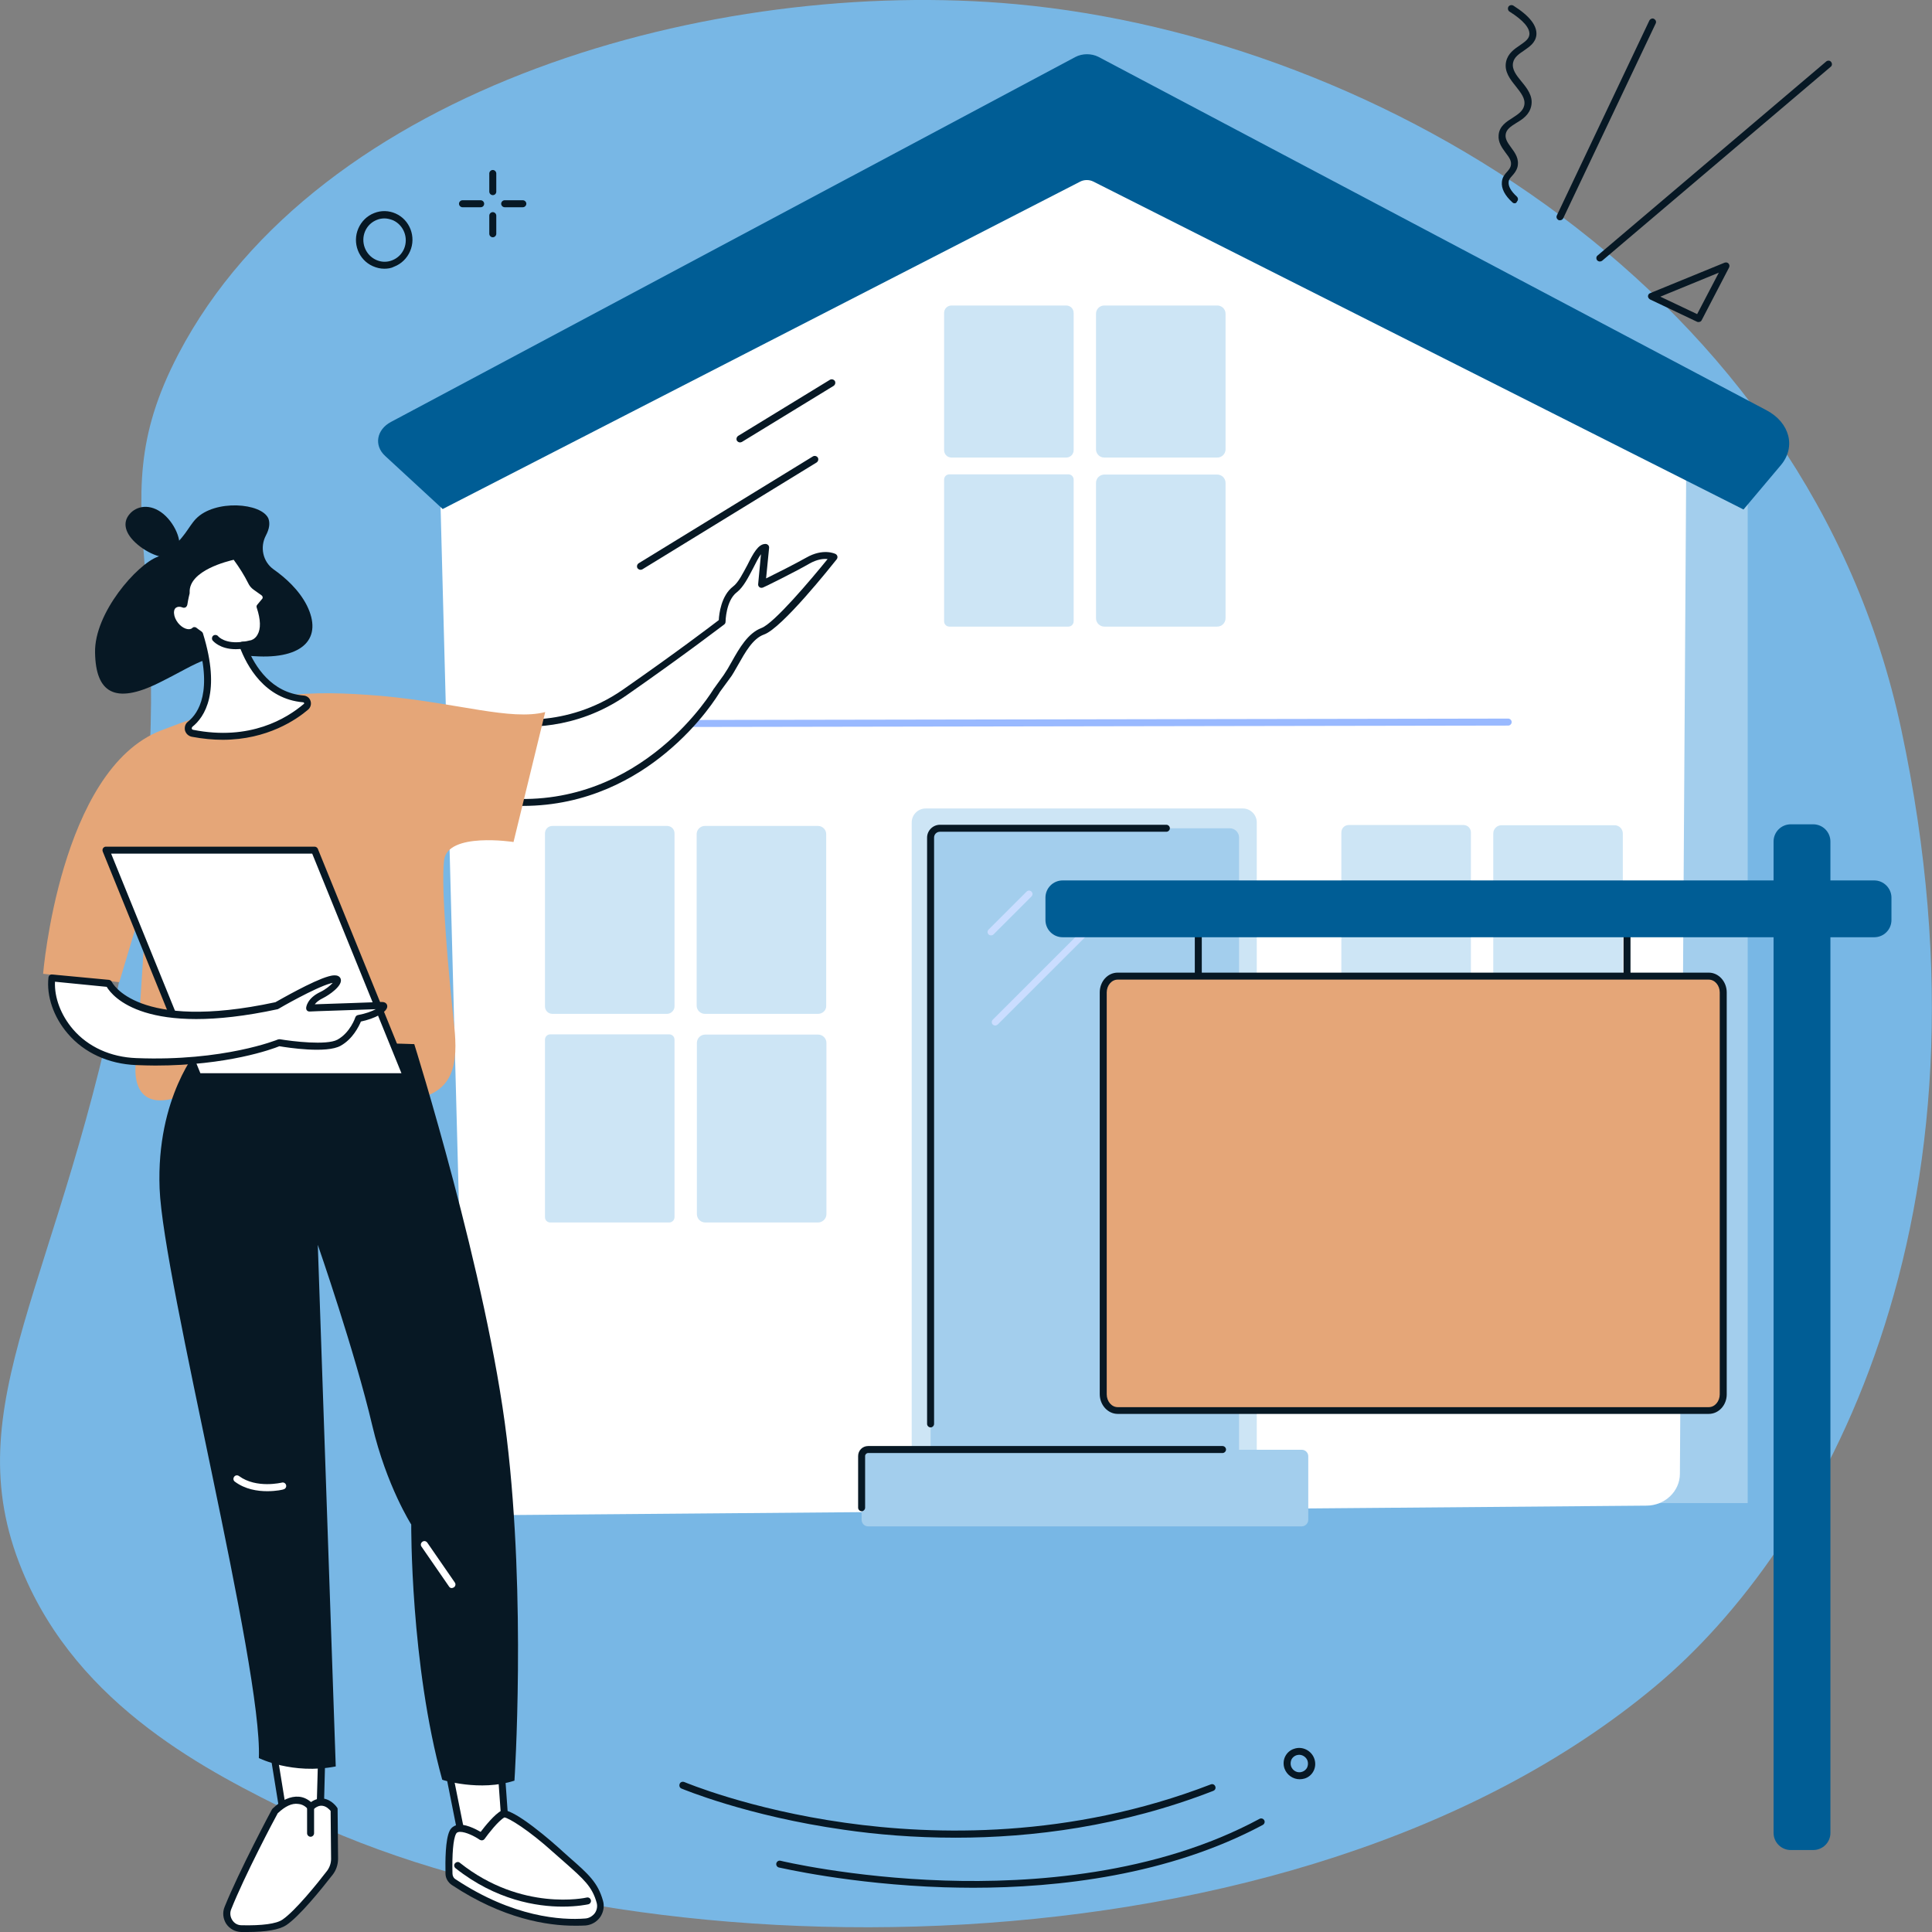 <svg width="500" height="500" viewBox="0 0 500 500" fill="none" xmlns="http://www.w3.org/2000/svg">
<rect x="0" y="0" width="500" height="500" fill="#808080" stroke="none"/>
<g clip-path="url(#clip0_148_402)">
<path d="M5.728 406.412C20.321 441.907 54.45 458.72 76.218 469.447C162.144 511.751 334.901 514.403 428.304 436.483C471.358 400.627 519.175 315.837 492.04 188.743C467.981 75.871 357.513 9.823 263.024 1.085C184.696 -6.147 82.368 22.478 46.189 91.599C23.456 135.049 50.772 148.849 32.139 247.318C16.039 332.47 -12.12 363.023 5.728 406.412Z" fill="#78B7E5"/>
<path d="M452.303 104.134H400.627V388.996H452.303V104.134Z" fill="#A3CEED"/>
<path d="M434.756 381.403L436.444 112.812L273.396 40.014L113.603 115.343L120.718 385.561C120.839 389.237 123.974 392.19 127.834 392.13L426.073 389.659C430.897 389.659 434.756 385.923 434.756 381.403Z" fill="white"/>
<path d="M172.636 262.384H142.969C141.884 262.384 141.04 261.54 141.04 260.456V215.68C141.04 214.596 141.884 213.752 142.969 213.752H172.636C173.722 213.752 174.566 214.596 174.566 215.68V260.456C174.566 261.48 173.661 262.384 172.636 262.384Z" fill="#CDE5F5"/>
<path d="M211.71 262.384H182.405C181.259 262.384 180.294 261.42 180.294 260.275V215.861C180.294 214.716 181.259 213.752 182.405 213.752H211.71C212.856 213.752 213.821 214.716 213.821 215.861V260.275C213.881 261.42 212.916 262.384 211.71 262.384Z" fill="#CDE5F5"/>
<path d="M173.179 316.379H142.426C141.643 316.379 141.04 315.777 141.04 314.993V269.073C141.04 268.29 141.643 267.687 142.426 267.687H173.179C173.963 267.687 174.566 268.29 174.566 269.073V314.993C174.566 315.777 173.903 316.379 173.179 316.379Z" fill="#CDE5F5"/>
<path d="M211.71 316.379H182.525C181.319 316.379 180.354 315.415 180.354 314.21V269.917C180.354 268.712 181.319 267.747 182.525 267.747H211.71C212.916 267.747 213.881 268.712 213.881 269.917V314.21C213.881 315.415 212.856 316.379 211.71 316.379Z" fill="#CDE5F5"/>
<path d="M275.928 118.416H246.261C245.176 118.416 244.332 117.573 244.332 116.488V80.993C244.332 79.908 245.176 79.065 246.261 79.065H275.928C277.014 79.065 277.858 79.908 277.858 80.993V116.488C277.858 117.573 277.014 118.416 275.928 118.416Z" fill="#CDE5F5"/>
<path d="M315.062 118.416H285.757C284.611 118.416 283.646 117.452 283.646 116.307V81.174C283.646 80.029 284.611 79.065 285.757 79.065H315.062C316.208 79.065 317.173 80.029 317.173 81.174V116.307C317.173 117.452 316.208 118.416 315.062 118.416Z" fill="#CDE5F5"/>
<path d="M276.471 162.167H245.718C244.935 162.167 244.332 161.564 244.332 160.781V124.141C244.332 123.358 244.935 122.755 245.718 122.755H276.471C277.255 122.755 277.858 123.358 277.858 124.141V160.781C277.858 161.564 277.255 162.167 276.471 162.167Z" fill="#CDE5F5"/>
<path d="M315.002 162.167H285.817C284.611 162.167 283.646 161.203 283.646 159.998V124.985C283.646 123.78 284.611 122.815 285.817 122.815H315.002C316.208 122.815 317.173 123.78 317.173 124.985V159.998C317.173 161.203 316.208 162.167 315.002 162.167Z" fill="#CDE5F5"/>
<path d="M378.738 262.263H349.071C347.986 262.263 347.142 261.42 347.142 260.335V215.439C347.142 214.355 347.986 213.511 349.071 213.511H378.738C379.824 213.511 380.668 214.355 380.668 215.439V260.335C380.668 261.42 379.763 262.263 378.738 262.263Z" fill="#CDE5F5"/>
<path d="M417.872 262.263H388.567C387.421 262.263 386.457 261.299 386.457 260.154V215.68C386.457 214.535 387.421 213.571 388.567 213.571H417.872C419.018 213.571 419.983 214.535 419.983 215.68V260.154C419.983 261.299 419.018 262.263 417.872 262.263Z" fill="#CDE5F5"/>
<path d="M379.281 316.379H348.528C347.745 316.379 347.142 315.777 347.142 314.993V269.013C347.142 268.229 347.745 267.627 348.528 267.627H379.281C380.065 267.627 380.668 268.229 380.668 269.013V314.993C380.668 315.777 380.005 316.379 379.281 316.379Z" fill="#CDE5F5"/>
<path d="M417.812 316.379H388.627C387.421 316.379 386.457 315.415 386.457 314.21V269.857C386.457 268.651 387.421 267.687 388.627 267.687H417.812C419.018 267.687 419.983 268.651 419.983 269.857V314.21C419.983 315.415 419.018 316.379 417.812 316.379Z" fill="#CDE5F5"/>
<path d="M278.28 14.764L101.182 109.196C97.443 111.185 96.719 115.283 99.674 117.994L114.568 131.734L279.546 47.005C280.571 46.463 281.958 46.463 282.983 47.005L451.218 131.855L460.866 120.405C464.845 115.704 463.217 109.377 457.187 106.183L284.25 14.704C282.441 13.8 280.089 13.8 278.28 14.764Z" fill="#005D95"/>
<path d="M321.635 393.214H239.568C237.578 393.214 235.95 391.587 235.95 389.599V212.848C235.95 210.859 237.578 209.232 239.568 209.232H321.635C323.625 209.232 325.253 210.859 325.253 212.848V389.659C325.253 391.648 323.625 393.214 321.635 393.214Z" fill="#CDE5F5"/>
<path d="M318.258 386.766H243.246C241.92 386.766 240.834 385.682 240.834 384.356V216.765C240.834 215.439 241.92 214.355 243.246 214.355H318.258C319.585 214.355 320.67 215.439 320.67 216.765V384.356C320.67 385.682 319.585 386.766 318.258 386.766Z" fill="#A3CEED"/>
<path d="M336.891 395.022H224.674C223.709 395.022 222.986 394.239 222.986 393.335V376.883C222.986 375.919 223.77 375.196 224.674 375.196H336.891C337.856 375.196 338.579 375.979 338.579 376.883V393.335C338.579 394.239 337.795 395.022 336.891 395.022Z" fill="#A3CEED"/>
<path d="M240.835 369.411C240.352 369.411 239.93 368.989 239.93 368.507V216.765C239.93 214.957 241.438 213.451 243.247 213.451H301.857C302.34 213.451 302.762 213.872 302.762 214.355C302.762 214.837 302.34 215.259 301.857 215.259H243.247C242.402 215.259 241.739 215.921 241.739 216.765V368.507C241.739 368.989 241.317 369.411 240.835 369.411Z" fill="#071824"/>
<path d="M222.986 391.105C222.504 391.105 222.082 390.683 222.082 390.201V376.823C222.082 375.377 223.227 374.232 224.674 374.232H316.389C316.872 374.232 317.294 374.653 317.294 375.136C317.294 375.618 316.872 376.04 316.389 376.04H224.674C224.252 376.04 223.891 376.401 223.891 376.823V390.201C223.891 390.683 223.468 391.105 222.986 391.105Z" fill="#071824"/>
<path d="M143.511 188.201C143.029 188.201 142.607 187.779 142.607 187.297C142.607 186.814 143.029 186.393 143.511 186.393L390.316 185.971C390.798 185.971 391.22 186.393 391.22 186.875C391.22 187.357 390.798 187.779 390.316 187.779L143.511 188.201Z" fill="#99B9FF"/>
<path d="M257.598 265.397C257.357 265.397 257.115 265.337 256.934 265.156C256.573 264.794 256.573 264.252 256.934 263.891L287.868 232.976C288.23 232.614 288.772 232.614 289.134 232.976C289.496 233.337 289.496 233.88 289.134 234.241L258.201 265.156C258.02 265.277 257.839 265.397 257.598 265.397Z" fill="#CADDFF"/>
<path d="M256.512 242.075C256.271 242.075 256.03 242.015 255.849 241.834C255.487 241.473 255.487 240.93 255.849 240.569L265.678 230.746C266.04 230.384 266.582 230.384 266.944 230.746C267.306 231.108 267.306 231.65 266.944 232.012L257.115 241.834C256.934 242.015 256.693 242.075 256.512 242.075Z" fill="#CADDFF"/>
<path d="M310.118 253.525C309.635 253.525 309.213 253.104 309.213 252.621V239.364C309.213 238.882 309.635 238.46 310.118 238.46C310.6 238.46 311.022 238.882 311.022 239.364V252.621C311.022 253.164 310.6 253.525 310.118 253.525Z" fill="#071824"/>
<path d="M421.068 253.525C420.586 253.525 420.164 253.104 420.164 252.621V239.364C420.164 238.882 420.586 238.46 421.068 238.46C421.55 238.46 421.973 238.882 421.973 239.364V252.621C421.973 253.164 421.55 253.525 421.068 253.525Z" fill="#071824"/>
<path d="M469.247 478.788H463.458C460.986 478.788 458.996 476.799 458.996 474.328V217.79C458.996 215.319 460.986 213.33 463.458 213.33H469.247C471.719 213.33 473.709 215.319 473.709 217.79V474.388C473.709 476.799 471.719 478.788 469.247 478.788Z" fill="#005D95"/>
<path d="M489.507 232.313V238.098C489.507 240.569 487.518 242.558 485.045 242.558H275.024C272.551 242.558 270.562 240.569 270.562 238.098V232.313C270.562 229.842 272.551 227.853 275.024 227.853H485.045C487.518 227.853 489.507 229.902 489.507 232.313Z" fill="#005D95"/>
<path d="M289.254 365.011C287.204 365.011 285.516 363.143 285.516 360.793V256.84C285.516 254.55 287.204 252.621 289.254 252.621H442.233C444.283 252.621 445.971 254.49 445.971 256.84V360.853C445.971 363.143 444.283 365.072 442.233 365.072H289.254V365.011Z" fill="#E5A678"/>
<path d="M442.233 365.915H289.254C286.722 365.915 284.611 363.625 284.611 360.793V256.84C284.611 254.007 286.662 251.717 289.254 251.717H442.233C444.766 251.717 446.876 254.007 446.876 256.84V360.853C446.876 363.625 444.826 365.915 442.233 365.915ZM289.254 253.525C287.687 253.525 286.42 255.032 286.42 256.84V360.853C286.42 362.661 287.687 364.168 289.254 364.168H442.233C443.801 364.168 445.067 362.661 445.067 360.853V256.84C445.067 255.032 443.801 253.525 442.233 253.525H289.254Z" fill="#071824"/>
<path d="M127.532 50.5C127.05 50.5 126.628 50.078 126.628 49.596V44.896C126.628 44.414 127.05 43.992 127.532 43.992C128.015 43.992 128.437 44.414 128.437 44.896V49.596C128.437 50.139 128.015 50.5 127.532 50.5Z" fill="#071824"/>
<path d="M127.532 61.408C127.05 61.408 126.628 60.986 126.628 60.504V55.803C126.628 55.321 127.05 54.899 127.532 54.899C128.015 54.899 128.437 55.321 128.437 55.803V60.504C128.437 60.986 128.015 61.408 127.532 61.408Z" fill="#071824"/>
<path d="M135.311 53.634H130.608C130.125 53.634 129.703 53.212 129.703 52.73C129.703 52.248 130.125 51.826 130.608 51.826H135.311C135.793 51.826 136.215 52.248 136.215 52.73C136.215 53.212 135.793 53.634 135.311 53.634Z" fill="#071824"/>
<path d="M124.397 53.634H119.694C119.211 53.634 118.789 53.212 118.789 52.73C118.789 52.248 119.211 51.826 119.694 51.826H124.397C124.879 51.826 125.301 52.248 125.301 52.73C125.301 53.212 124.94 53.634 124.397 53.634Z" fill="#071824"/>
<path d="M99.433 69.543C98.408 69.543 97.443 69.302 96.478 68.88C92.8 67.253 91.112 62.854 92.74 59.118C93.524 57.31 94.971 55.864 96.84 55.14C98.649 54.417 100.639 54.477 102.388 55.261C106.066 56.888 107.754 61.287 106.126 65.023C105.342 66.831 103.895 68.278 102.026 69.001C101.242 69.423 100.337 69.543 99.433 69.543ZM99.493 56.526C98.83 56.526 98.167 56.647 97.564 56.888C96.177 57.43 95.091 58.455 94.489 59.841C93.282 62.673 94.549 65.988 97.323 67.253C98.649 67.856 100.096 67.916 101.483 67.374C102.87 66.831 103.955 65.807 104.558 64.421C105.764 61.589 104.498 58.274 101.724 57.008C100.94 56.707 100.217 56.526 99.493 56.526Z" fill="#071824"/>
<path d="M247.346 475.594C236.493 475.594 226.724 474.75 218.463 473.545C193.258 469.989 176.555 462.938 176.374 462.878C175.892 462.697 175.711 462.155 175.892 461.673C176.073 461.191 176.616 461.01 177.098 461.191C177.279 461.251 193.801 468.242 218.765 471.737C241.799 474.991 276.893 475.895 313.374 461.793C313.856 461.613 314.339 461.854 314.52 462.336C314.7 462.818 314.459 463.3 313.977 463.481C290.279 472.701 267.064 475.594 247.346 475.594Z" fill="#071824"/>
<path d="M251.809 488.55C249.216 488.55 246.744 488.49 244.332 488.43C219.971 487.646 201.76 483.307 201.58 483.307C201.097 483.187 200.796 482.705 200.916 482.223C201.037 481.74 201.519 481.439 202.002 481.56C202.183 481.62 220.212 485.899 244.452 486.682C266.763 487.405 299.023 485.236 325.977 470.712C326.399 470.471 326.941 470.652 327.183 471.074C327.424 471.496 327.243 472.038 326.821 472.279C302.4 485.356 273.758 488.55 251.809 488.55Z" fill="#071824"/>
<path d="M336.348 460.468C334.659 460.468 333.031 459.383 332.428 457.696C332.067 456.671 332.127 455.526 332.609 454.562C333.092 453.598 333.936 452.875 334.961 452.573C337.071 451.85 339.423 453.055 340.147 455.165C340.508 456.189 340.448 457.334 339.966 458.298C339.483 459.262 338.639 459.986 337.614 460.287C337.192 460.407 336.77 460.468 336.348 460.468ZM336.227 454.14C335.986 454.14 335.745 454.2 335.504 454.261C334.961 454.441 334.479 454.863 334.237 455.345C333.996 455.888 333.936 456.49 334.117 457.093C334.539 458.298 335.805 458.961 337.011 458.539C337.554 458.358 338.036 457.937 338.277 457.454C338.519 456.912 338.579 456.31 338.398 455.707C338.097 454.803 337.192 454.14 336.227 454.14Z" fill="#071824"/>
<path d="M439.58 83.343C439.459 83.343 439.339 83.343 439.218 83.283L427.038 77.498C426.736 77.317 426.495 77.016 426.495 76.654C426.495 76.293 426.736 75.991 427.038 75.871L446.334 67.976C446.695 67.856 447.117 67.916 447.359 68.217C447.6 68.519 447.66 68.88 447.479 69.242L440.364 82.921C440.243 83.163 439.942 83.343 439.58 83.343ZM429.691 76.775L439.218 81.294L444.826 70.568L429.691 76.775Z" fill="#071824"/>
<path d="M414.013 67.675C413.772 67.675 413.531 67.555 413.35 67.374C413.049 67.012 413.049 66.409 413.471 66.108L472.624 15.909C472.986 15.608 473.589 15.608 473.89 16.03C474.192 16.392 474.192 16.994 473.77 17.295L414.616 67.494C414.436 67.615 414.255 67.675 414.013 67.675Z" fill="#071824"/>
<path d="M403.702 57.008C403.581 57.008 403.461 57.008 403.34 56.948C402.918 56.707 402.677 56.225 402.918 55.743L426.857 5.303C427.098 4.881 427.641 4.64 428.063 4.881C428.485 5.122 428.726 5.604 428.485 6.087L404.546 56.526C404.365 56.828 404.064 57.008 403.702 57.008Z" fill="#071824"/>
<path d="M392.004 52.609C391.763 52.609 391.582 52.549 391.401 52.368C389.411 50.56 388.507 48.752 388.688 47.065C388.808 45.8 389.472 45.077 390.014 44.474C390.437 43.992 390.798 43.57 390.979 42.967C391.281 41.762 390.678 40.858 389.653 39.532C388.748 38.267 387.663 36.881 387.844 34.952C388.025 32.662 389.834 31.517 391.462 30.493C392.848 29.589 394.175 28.745 394.477 27.239C394.838 25.491 393.572 23.985 392.306 22.358C390.859 20.55 389.231 18.561 389.773 15.97C390.256 13.8 391.884 12.715 393.391 11.691C394.597 10.847 395.683 10.124 395.803 8.979C395.984 7.292 394.235 5.243 390.678 3.013C390.256 2.772 390.135 2.169 390.376 1.748C390.617 1.326 391.22 1.205 391.643 1.446C395.924 4.158 397.853 6.689 397.612 9.1C397.371 11.088 395.803 12.113 394.416 13.077C393.09 13.981 391.884 14.764 391.582 16.211C391.22 17.958 392.426 19.465 393.753 21.092C395.2 22.84 396.828 24.889 396.286 27.419C395.803 29.709 394.054 30.855 392.426 31.819C390.979 32.723 389.773 33.506 389.653 34.892C389.532 36.097 390.316 37.122 391.1 38.207C392.125 39.593 393.21 41.099 392.728 43.208C392.426 44.293 391.823 44.956 391.341 45.498C390.859 46.041 390.497 46.402 390.437 47.065C390.316 48.21 391.04 49.476 392.547 50.862C392.909 51.223 392.969 51.766 392.607 52.127C392.487 52.489 392.245 52.609 392.004 52.609Z" fill="#071824"/>
<path d="M210.865 118.898L165.762 146.559L210.865 118.898Z" fill="white"/>
<path d="M165.762 147.463C165.46 147.463 165.159 147.282 164.978 147.041C164.737 146.619 164.857 146.077 165.279 145.776L210.383 118.115C210.805 117.874 211.348 117.994 211.649 118.416C211.891 118.838 211.77 119.381 211.348 119.682L166.244 147.342C166.124 147.403 165.943 147.463 165.762 147.463Z" fill="#071824"/>
<path d="M215.268 99.012L191.51 113.535L215.268 99.012Z" fill="white"/>
<path d="M191.51 114.499C191.208 114.499 190.907 114.318 190.726 114.077C190.485 113.656 190.605 113.113 191.027 112.812L214.785 98.288C215.207 98.047 215.75 98.168 216.052 98.59C216.293 99.012 216.172 99.554 215.75 99.855L191.992 114.379C191.811 114.439 191.691 114.499 191.51 114.499Z" fill="#071824"/>
<path d="M130.427 186.694C130.427 186.694 146.225 190.008 161.662 179.221C177.098 168.434 186.867 160.962 186.867 160.962C186.867 160.962 186.867 155.056 190.183 152.585C193.5 150.115 195.429 141.678 198.022 141.738L197.118 151.32C197.118 151.32 204.956 147.523 208.996 145.173C213.037 142.823 215.75 144.209 215.75 144.209C215.75 144.209 201.821 161.745 197.359 163.372C192.897 164.999 190.545 171.749 188.012 175.184C185.54 178.619 185.54 178.619 185.54 178.619C185.54 178.619 167.028 210.558 130.427 207.485V186.694Z" fill="white"/>
<path d="M135.311 208.569C133.683 208.569 132.055 208.509 130.367 208.389C129.884 208.328 129.522 207.967 129.522 207.485V186.694C129.522 186.393 129.643 186.152 129.884 185.971C130.125 185.79 130.367 185.73 130.668 185.79C130.849 185.85 146.286 188.863 161.179 178.498C174.867 168.977 184.153 161.926 186.023 160.48C186.083 158.973 186.626 154.152 189.701 151.802C191.088 150.777 192.294 148.307 193.439 146.197C194.887 143.305 196.213 140.774 198.083 140.774H198.143C198.384 140.774 198.625 140.894 198.806 141.075C198.987 141.256 199.047 141.497 199.047 141.738L198.263 149.693C200.736 148.487 205.74 145.956 208.635 144.329C213.037 141.798 216.112 143.305 216.233 143.365C216.474 143.486 216.655 143.727 216.715 143.968C216.775 144.209 216.715 144.51 216.534 144.751C215.087 146.559 202.364 162.589 197.721 164.216C194.826 165.24 192.836 168.856 191.028 172.05C190.244 173.376 189.58 174.702 188.796 175.666L186.324 179.041C185.902 179.764 181.319 187.417 172.335 194.829C164.496 201.338 152.014 208.569 135.311 208.569ZM131.331 206.641C166.425 209.112 184.576 178.498 184.756 178.197L184.817 178.137L187.289 174.702C187.952 173.737 188.676 172.532 189.399 171.206C191.329 167.771 193.56 163.854 197.057 162.529C200.314 161.323 209.781 150.115 214.182 144.691C213.157 144.57 211.529 144.691 209.419 145.896C205.439 148.186 197.6 152.043 197.48 152.043C197.178 152.163 196.816 152.163 196.575 151.983C196.334 151.802 196.153 151.501 196.213 151.139L196.937 143.425C196.274 144.329 195.55 145.776 194.947 146.981C193.681 149.391 192.414 151.922 190.726 153.248C187.832 155.418 187.771 160.902 187.771 160.902C187.771 161.203 187.651 161.444 187.41 161.625C187.289 161.685 177.46 169.278 162.144 179.945C148.698 189.285 135.191 188.261 131.331 187.718V206.641Z" fill="#071824"/>
<path d="M141.1 184.283L132.899 217.91C132.899 217.91 115.834 215.259 114.93 222.611C114.026 230.023 116.317 253.766 117.221 262.324C118.126 270.881 119.694 281.367 108.84 284.079C98.046 286.79 58.611 278.534 48.3 283.054C37.988 287.574 34.31 282.693 35.154 274.678C35.998 266.663 38.109 230.023 38.109 230.023L30.873 254.188L11.155 252.019C11.155 252.019 15.497 199.168 41.667 189.044C67.836 178.92 79.353 178.498 98.951 180.125C118.548 181.933 132.176 186.573 141.1 184.283Z" fill="#E5A678"/>
<path d="M68.801 138.604C67.233 141.617 68.017 145.354 70.791 147.342C73.866 149.512 77.364 152.646 79.414 156.683C83.575 165.06 78.63 170.664 65.847 169.82C53.123 168.977 52.701 170.965 41.184 176.69C29.667 182.415 24.783 179.221 24.602 168.916C24.361 158.612 35.516 146.017 40.822 144.088C41.305 143.907 42.149 143.425 43.234 142.642C47.697 139.508 48.722 136.314 50.712 134.265C55.596 129.203 67.716 130.107 69.465 134.205C69.887 135.35 69.766 136.796 68.801 138.604Z" fill="#071824"/>
<path d="M42.27 133C45.646 135.832 47.576 141.015 45.767 143.245C43.958 145.474 39.013 143.787 35.637 140.955C32.26 138.122 31.657 135.23 33.526 133.06C35.335 130.891 38.893 130.228 42.27 133Z" fill="#071824"/>
<path d="M45.104 156.442C45.767 155.9 46.792 155.9 47.757 156.261C47.998 154.634 48.36 153.188 48.36 153.188C47.998 146.197 60.6 143.787 60.6 143.787H61.083C62.892 146.137 64.218 148.367 65.183 150.356C65.424 150.898 65.847 151.38 66.329 151.742L68.439 153.248C69.163 153.791 69.284 154.815 68.68 155.478L67.475 156.924C70.248 165.662 65.123 166.566 65.123 166.566C64.399 166.747 63.676 166.868 62.952 166.988C64.701 171.628 69.103 180.065 78.63 180.909C79.655 180.969 80.077 182.235 79.293 182.897C75.253 186.332 65.304 192.901 49.867 189.828C48.721 189.587 48.42 188.201 49.325 187.477C52.4 185.007 56.319 178.86 51.736 164.276C51.194 163.915 50.772 163.613 50.35 163.312C49.083 164.216 46.973 163.553 45.526 161.745C44.018 159.757 43.837 157.467 45.104 156.442Z" fill="white"/>
<path d="M57.646 191.455C55.173 191.455 52.52 191.214 49.626 190.671C48.782 190.491 48.118 189.888 47.877 189.044C47.696 188.201 47.938 187.297 48.661 186.754C51.375 184.585 55.173 178.86 50.892 164.819C50.651 164.638 50.41 164.517 50.169 164.337C48.48 164.999 46.249 164.156 44.742 162.227C43.898 161.203 43.415 159.998 43.355 158.853C43.234 157.587 43.717 156.502 44.501 155.839C45.164 155.297 46.068 155.116 46.973 155.237C47.154 154.273 47.335 153.489 47.395 153.188C47.214 145.655 59.816 143.124 60.359 143.003C60.419 143.003 60.48 143.003 60.54 143.003H61.023C61.324 143.003 61.565 143.124 61.746 143.365C63.495 145.655 64.882 147.885 65.907 150.054C66.088 150.476 66.389 150.838 66.751 151.079L68.861 152.585C69.404 153.007 69.766 153.61 69.826 154.273C69.886 154.936 69.706 155.598 69.283 156.141L68.379 157.165C69.404 160.6 69.344 163.312 68.198 165.24C67.113 166.988 65.485 167.41 65.183 167.47C64.821 167.591 64.46 167.651 64.037 167.711C65.967 172.412 70.188 179.282 78.57 180.005C79.414 180.065 80.137 180.607 80.379 181.451C80.62 182.235 80.379 183.078 79.775 183.621C76.821 186.152 69.223 191.455 57.646 191.455ZM50.289 162.288C50.47 162.288 50.711 162.348 50.832 162.468C51.254 162.77 51.676 163.131 52.158 163.433C52.339 163.553 52.46 163.734 52.52 163.915C57.284 179.221 52.882 185.609 49.807 188.08C49.626 188.261 49.626 188.442 49.626 188.562C49.626 188.683 49.746 188.803 49.927 188.863C64.701 191.816 74.228 185.911 78.63 182.174C78.69 182.174 78.75 182.054 78.69 181.933C78.69 181.873 78.63 181.752 78.449 181.752C68.5 180.909 63.856 172.351 61.987 167.289C61.867 167.048 61.927 166.747 62.048 166.506C62.168 166.265 62.409 166.084 62.711 166.084C63.434 166.024 64.098 165.903 64.761 165.723H64.821C64.882 165.723 65.967 165.481 66.63 164.276C67.535 162.77 67.475 160.359 66.449 157.286C66.329 156.984 66.389 156.683 66.63 156.442L67.836 154.996C67.957 154.875 68.017 154.694 67.957 154.514C67.957 154.333 67.836 154.212 67.716 154.092L65.605 152.585C65.002 152.163 64.52 151.561 64.218 150.898C63.254 148.969 61.987 146.921 60.48 144.872C59.214 145.173 48.842 147.583 49.083 153.308C49.083 153.429 49.083 153.489 49.083 153.549C49.083 153.549 48.721 154.936 48.48 156.502C48.42 156.743 48.299 156.984 48.058 157.165C47.817 157.286 47.516 157.346 47.274 157.225C46.551 156.924 45.948 156.984 45.526 157.286C45.043 157.647 44.983 158.37 45.043 158.792C45.103 159.576 45.465 160.419 46.068 161.203C47.274 162.709 48.902 163.191 49.686 162.589C49.927 162.348 50.108 162.288 50.289 162.288Z" fill="#071824"/>
<path d="M61.023 168.013C56.862 168.013 55.113 165.843 55.053 165.783C54.751 165.421 54.812 164.819 55.173 164.517C55.535 164.216 56.138 164.276 56.44 164.638C56.5 164.758 58.309 166.747 62.831 166.084C63.314 166.024 63.796 166.325 63.857 166.868C63.917 167.35 63.615 167.832 63.073 167.892C62.289 167.952 61.626 168.013 61.023 168.013Z" fill="#071824"/>
<path d="M83.273 452.151L82.67 475.352L74.47 476.256L70.43 451.247L83.273 452.151Z" fill="white"/>
<path d="M74.469 477.16C74.047 477.16 73.625 476.859 73.565 476.377L69.525 451.368C69.465 451.067 69.585 450.826 69.766 450.585C69.947 450.404 70.249 450.283 70.49 450.283L83.394 451.187C83.876 451.247 84.238 451.609 84.238 452.091L83.635 475.292C83.635 475.774 83.273 476.136 82.851 476.196L74.65 477.1C74.53 477.16 74.469 477.16 74.469 477.16ZM71.454 452.212L75.193 475.232L81.766 474.509L82.369 452.935L71.454 452.212Z" fill="#071824"/>
<path d="M129.824 459.744L131.15 478.245L120.297 479.149L116.438 459.744H129.824Z" fill="white"/>
<path d="M120.296 480.053C119.874 480.053 119.513 479.752 119.392 479.33L115.533 459.925C115.473 459.684 115.533 459.383 115.714 459.202C115.895 459.021 116.136 458.901 116.437 458.901H129.824C130.306 458.901 130.668 459.262 130.728 459.745L132.055 478.245C132.115 478.727 131.693 479.149 131.211 479.209L120.357 480.113C120.357 480.053 120.357 480.053 120.296 480.053ZM117.523 460.648L121.02 478.125L130.186 477.401L128.98 460.648H117.523Z" fill="#071824"/>
<path d="M117.403 487.104C116.679 486.622 116.197 485.778 116.197 484.874C116.136 482.162 116.136 476.377 117.222 474.208C118.669 471.315 124.638 475.352 124.638 475.352C124.638 475.352 128.136 470.471 130.186 469.447C131.271 468.904 137.482 473.063 143.753 478.727C150.627 484.934 153.703 486.863 155.21 492.226C155.934 494.757 154.064 497.228 151.472 497.409C145.14 497.83 132.417 497.107 117.403 487.104Z" fill="white"/>
<path d="M148.698 498.373C141.703 498.373 130.186 496.625 116.92 487.827C115.955 487.164 115.292 486.079 115.292 484.874C115.232 481.74 115.232 476.076 116.377 473.786C116.739 473.063 117.342 472.58 118.126 472.339C120.116 471.797 123.01 473.304 124.397 474.087C125.482 472.641 128.015 469.507 129.764 468.603C132.417 467.277 144.235 477.884 144.356 478.004C145.441 478.968 146.406 479.872 147.311 480.656C152.255 484.995 154.727 487.164 156.054 491.925C156.476 493.371 156.175 494.878 155.33 496.143C154.426 497.409 153.039 498.192 151.532 498.313C150.687 498.373 149.783 498.373 148.698 498.373ZM119.091 474.087C118.91 474.087 118.729 474.087 118.608 474.147C118.307 474.208 118.126 474.388 118.005 474.629C117.282 476.015 116.98 479.872 117.101 484.874C117.101 485.477 117.402 486.079 117.945 486.381C132.779 496.203 145.321 496.987 151.471 496.505C152.436 496.445 153.341 495.902 153.944 495.119C154.486 494.335 154.667 493.371 154.426 492.467C153.28 488.249 151.049 486.32 146.225 482.042C145.321 481.258 144.296 480.354 143.21 479.39C136.758 473.545 131.633 470.471 130.548 470.351C128.98 471.194 126.327 474.629 125.422 475.895C125.121 476.317 124.578 476.377 124.156 476.136C122.89 475.232 120.538 474.087 119.091 474.087Z" fill="#071824"/>
<path d="M145.562 493.431C138.99 493.431 128.377 491.804 117.885 483.488C117.523 483.187 117.403 482.584 117.764 482.223C118.066 481.861 118.669 481.74 119.031 482.102C135.01 494.817 151.652 491.141 151.833 491.081C152.316 490.961 152.798 491.262 152.919 491.744C153.039 492.226 152.738 492.708 152.255 492.829C151.954 492.889 149.482 493.431 145.562 493.431Z" fill="#071824"/>
<path d="M86.529 481.017L86.409 468.302C86.409 468.302 83.876 464.445 80.379 467.579C80.379 467.579 77.123 463.059 71.153 468.724C71.153 468.724 62.711 484.452 58.973 493.793C57.948 496.324 59.757 499.036 62.47 499.096C66.329 499.156 71.334 498.975 73.565 497.529C77.002 495.239 82.791 487.947 85.384 484.693C86.107 483.609 86.529 482.343 86.529 481.017Z" fill="white"/>
<path d="M63.977 500C63.495 500 62.952 500 62.41 500C60.842 499.94 59.455 499.217 58.551 497.891C57.706 496.565 57.526 494.938 58.129 493.492C61.867 484.211 70.249 468.483 70.369 468.302C70.43 468.242 70.49 468.121 70.55 468.061C72.902 465.831 75.193 464.807 77.364 464.987C78.811 465.108 79.836 465.831 80.499 466.373C81.525 465.65 82.61 465.349 83.695 465.469C85.866 465.771 87.193 467.699 87.253 467.82C87.374 467.94 87.374 468.121 87.374 468.302L87.494 481.017C87.494 482.524 87.012 484.03 86.047 485.236C83.032 489.092 77.484 495.962 74.047 498.252C72.299 499.397 68.922 500 63.977 500ZM71.877 469.266C71.032 470.773 63.314 485.356 59.817 494.155C59.455 495.058 59.576 496.083 60.118 496.927C60.661 497.77 61.505 498.252 62.53 498.252C67.776 498.373 71.515 497.891 73.083 496.806C76.399 494.576 82.308 487.224 84.66 484.151C85.323 483.247 85.685 482.162 85.685 481.077L85.565 468.663C85.263 468.302 84.479 467.458 83.454 467.338C82.67 467.217 81.886 467.579 81.042 468.302C80.861 468.483 80.62 468.543 80.319 468.543C80.077 468.543 79.836 468.362 79.655 468.181C79.595 468.121 78.751 466.976 77.183 466.855C75.555 466.614 73.806 467.458 71.877 469.266Z" fill="#071824"/>
<path d="M80.379 475.353C79.896 475.353 79.474 474.931 79.474 474.449V467.579C79.474 467.097 79.896 466.675 80.379 466.675C80.861 466.675 81.283 467.097 81.283 467.579V474.449C81.283 474.931 80.861 475.353 80.379 475.353Z" fill="#071824"/>
<path d="M133.14 460.829C133.14 460.829 136.216 414.126 131.151 372.183C126.085 330.18 107.212 270.218 107.212 270.218C107.212 270.218 86.891 269.314 72.118 271.303C57.344 273.292 51.495 271.243 51.495 271.243C51.495 271.243 40.4 283.838 41.305 307.581C42.209 331.325 67.957 431.481 66.992 454.984C66.992 454.984 75.675 459.323 86.891 457.153L82.248 322.165C82.248 322.165 91.896 349.946 96.358 368.989C100.036 384.537 106.428 394.54 106.428 394.54C106.428 394.54 106.187 430.638 114.448 460.588C114.448 460.648 124.216 463.722 133.14 460.829Z" fill="#071824"/>
<path d="M116.92 410.992C116.618 410.992 116.377 410.871 116.196 410.57L109.081 400.265C108.78 399.843 108.9 399.301 109.322 399C109.744 398.698 110.287 398.819 110.589 399.241L117.704 409.546C118.005 409.967 117.885 410.51 117.463 410.811C117.221 410.932 117.041 410.992 116.92 410.992Z" fill="white"/>
<path d="M69.163 385.923C66.63 385.923 63.435 385.44 60.781 383.452C60.359 383.15 60.299 382.608 60.6 382.186C60.902 381.764 61.445 381.704 61.867 382.006C66.389 385.32 72.902 383.693 72.962 383.693C73.444 383.572 73.927 383.874 74.047 384.356C74.168 384.838 73.866 385.32 73.384 385.44C73.324 385.501 71.575 385.923 69.163 385.923Z" fill="white"/>
<path d="M51.254 278.655H105.222L81.404 220.019H27.436L51.254 278.655Z" fill="white"/>
<path d="M105.222 279.559H51.254C50.892 279.559 50.53 279.318 50.41 279.016L26.592 220.381C26.471 220.08 26.531 219.778 26.652 219.537C26.833 219.296 27.074 219.115 27.375 219.115H81.403C81.765 219.115 82.127 219.356 82.248 219.658L106.066 278.293C106.186 278.595 106.126 278.896 106.006 279.137C105.825 279.438 105.523 279.559 105.222 279.559ZM51.857 277.751H103.895L80.8 220.923H28.762L51.857 277.751Z" fill="#071824"/>
<path d="M71.635 260.215C71.635 260.215 81.042 254.731 85.323 253.525C89.604 252.32 86.348 255.936 83.273 257.442C80.198 258.889 80.077 260.877 80.077 260.877C80.077 260.877 96.9 260.335 98.77 260.215C100.639 260.094 97.805 262.746 92.8 263.589C92.8 263.589 91.413 267.868 87.735 269.857C84.117 271.905 72.238 269.857 72.238 269.857C72.238 269.857 58.309 275.702 35.154 274.738C19.838 274.135 12.361 261.842 13.326 253.104L28.039 254.49C28.099 254.429 34.25 268.229 71.635 260.215Z" fill="white"/>
<path d="M40.219 275.762C38.591 275.762 36.903 275.702 35.215 275.642C28.039 275.34 21.768 272.448 17.547 267.506C13.869 263.228 11.999 257.804 12.542 252.983C12.602 252.501 13.025 252.139 13.507 252.2L28.22 253.586C28.521 253.646 28.823 253.827 28.944 254.128C29.004 254.249 35.395 267.084 71.273 259.371C72.48 258.708 80.921 253.827 85.022 252.682C85.685 252.501 87.615 251.959 88.157 253.284C88.82 255.092 85.082 257.563 83.635 258.286C82.489 258.828 81.826 259.431 81.464 259.913C85.564 259.793 97.202 259.371 98.71 259.311C100.096 259.25 100.217 260.215 100.217 260.335C100.398 261.902 96.901 263.649 93.403 264.373C92.861 265.638 91.293 268.892 88.157 270.64C84.539 272.689 74.409 271.122 72.299 270.76C70.55 271.484 58.912 275.762 40.219 275.762ZM14.23 254.068C14.05 258.166 15.738 262.685 18.874 266.361C22.793 270.941 28.642 273.593 35.275 273.834C57.887 274.738 71.816 269.073 71.937 269.013C72.118 268.953 72.299 268.953 72.419 268.953C75.615 269.495 84.539 270.58 87.313 269.073C90.629 267.265 91.956 263.348 91.956 263.288C92.077 262.987 92.318 262.746 92.68 262.685C94.669 262.324 96.237 261.721 97.262 261.179C92.68 261.36 80.68 261.721 80.137 261.781C79.896 261.781 79.655 261.721 79.474 261.54C79.293 261.36 79.233 261.118 79.233 260.877C79.233 260.636 79.474 258.346 82.911 256.719C84.298 256.056 85.504 255.032 86.107 254.369C85.987 254.369 85.805 254.429 85.564 254.49C81.464 255.635 72.178 260.998 72.118 261.058C72.057 261.118 71.937 261.118 71.876 261.179C37.747 268.531 29.124 257.925 27.617 255.393L14.23 254.068Z" fill="#071824"/>
</g>
<defs>
<clipPath id="clip0_148_402">
<rect width="500" height="500" fill="white"/>
</clipPath>
</defs>
</svg>
